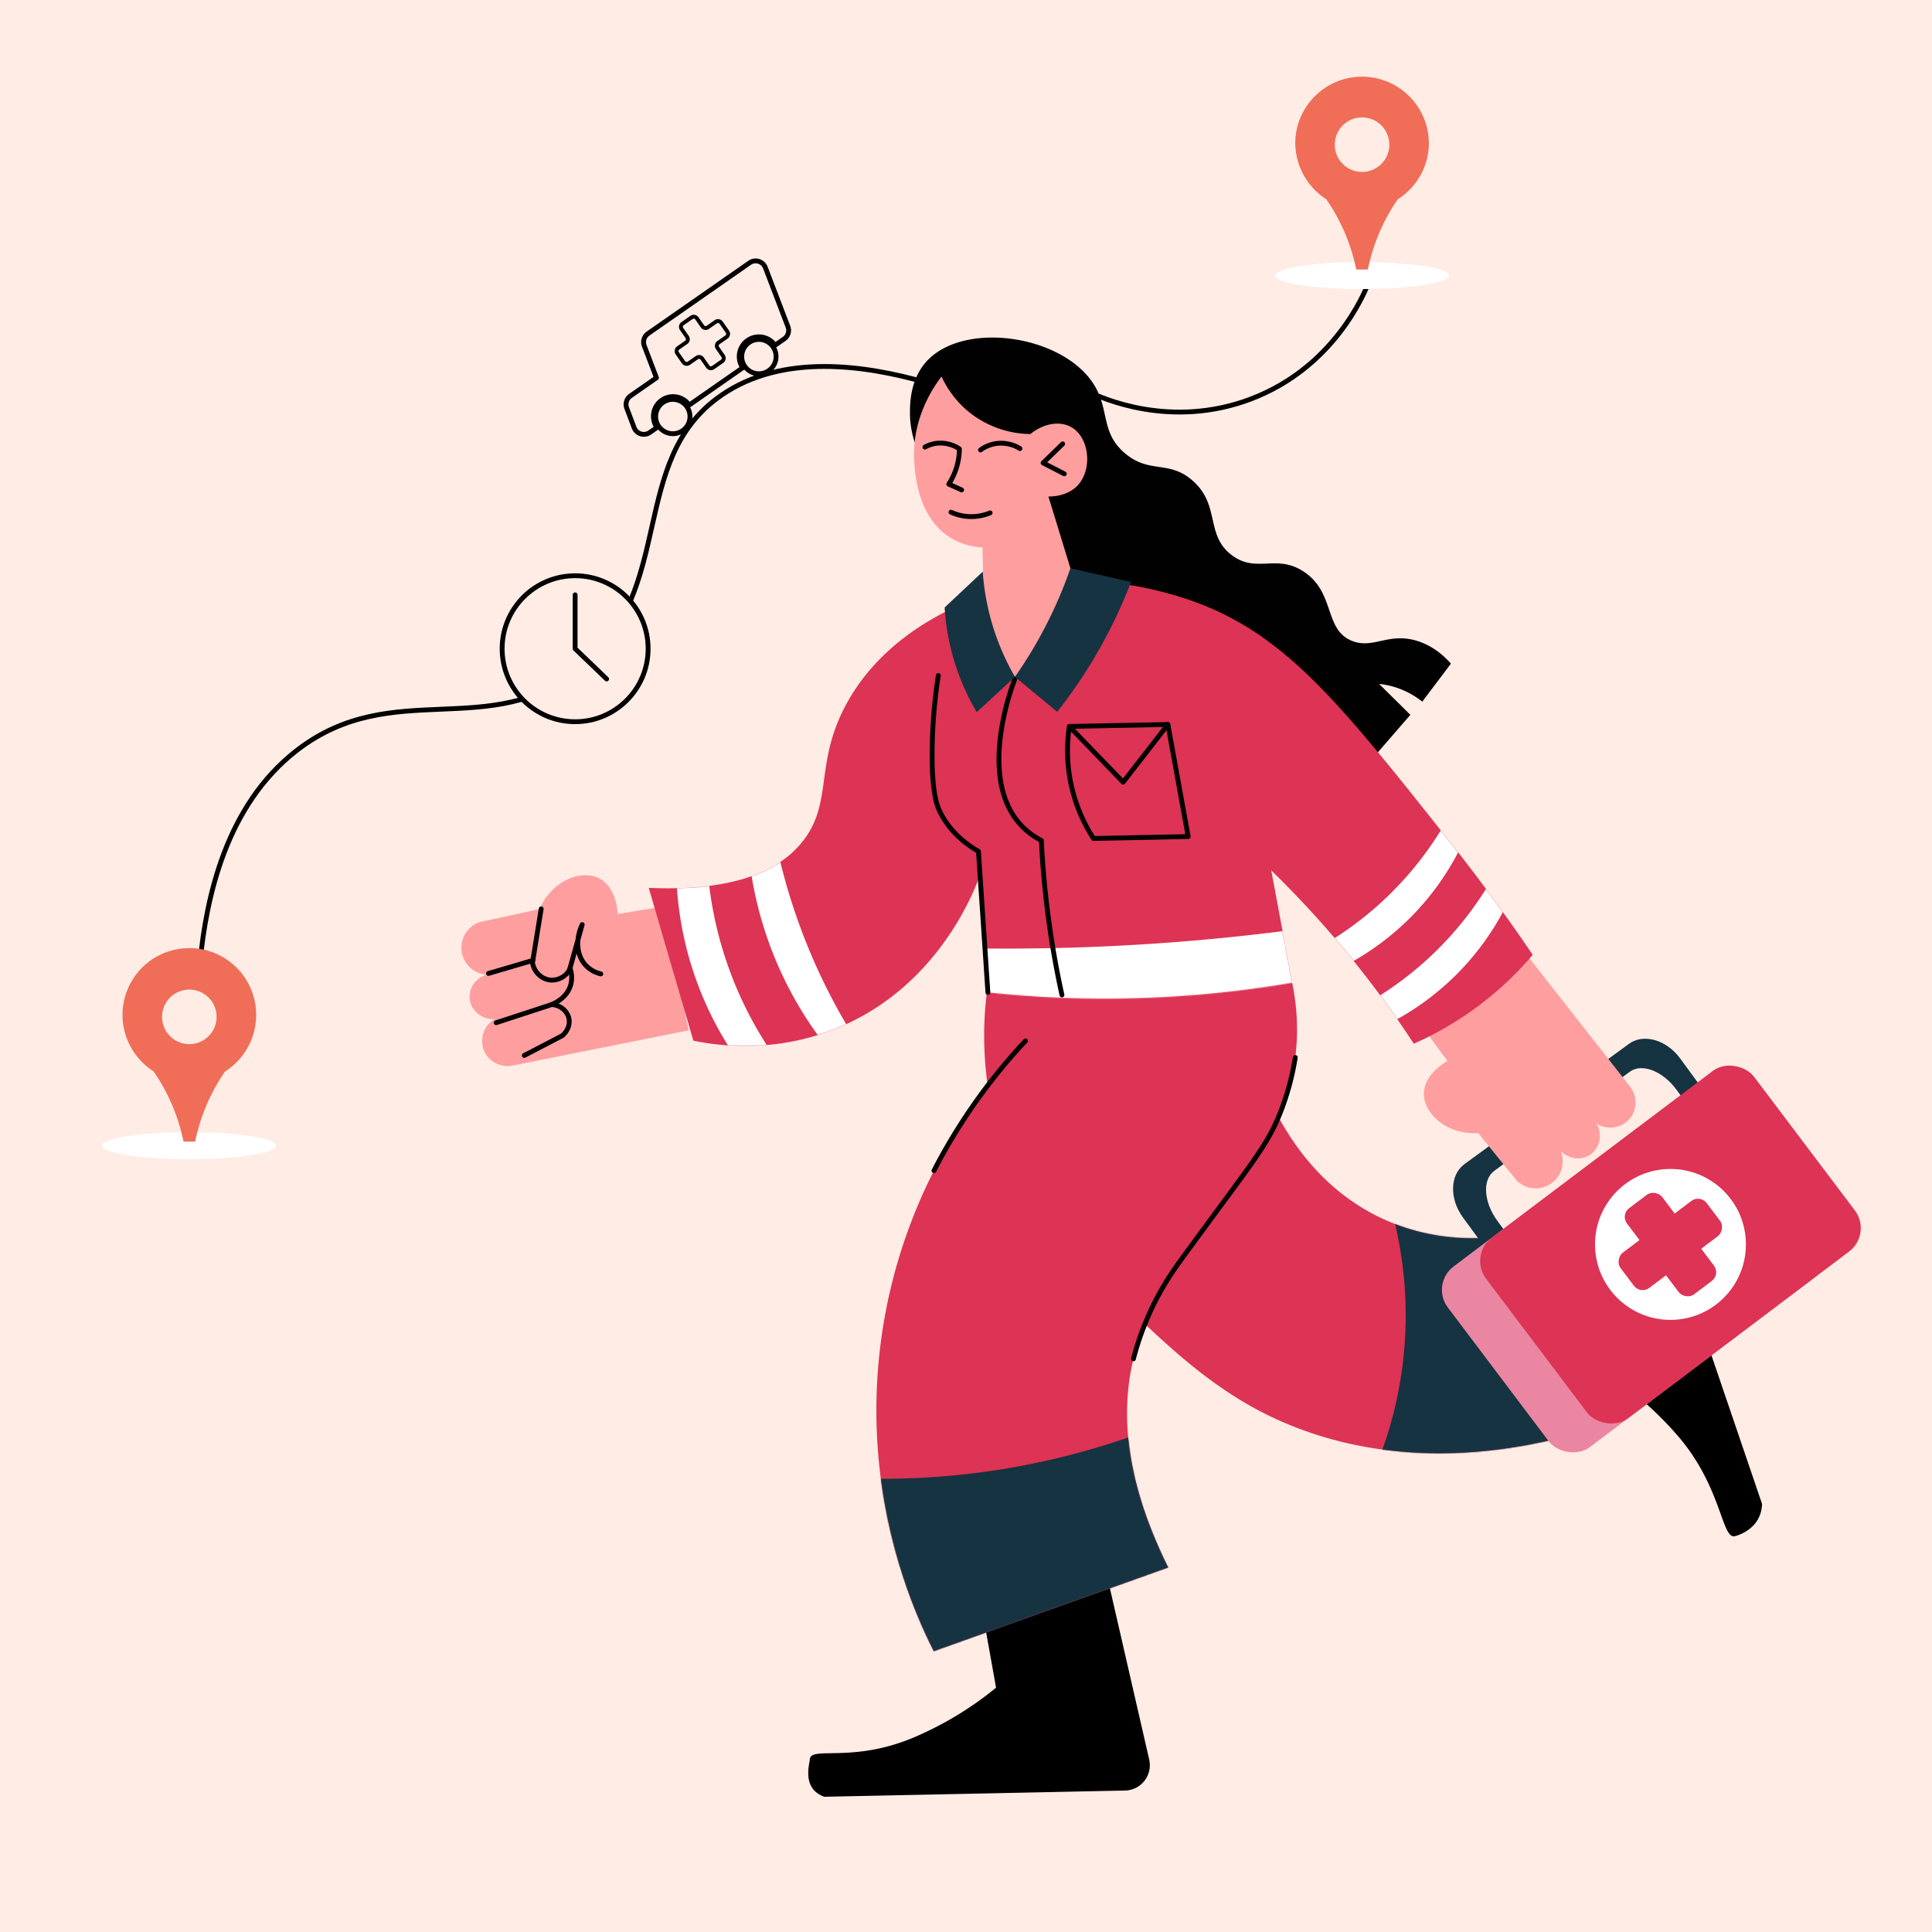 <svg xmlns="http://www.w3.org/2000/svg" xmlns:xlink="http://www.w3.org/1999/xlink" viewBox="0 0 2000 2000"><defs><style>.cls-1{fill:#fff;}.cls-12,.cls-2{fill:#ffece5;}.cls-13,.cls-3{fill:none;}.cls-12,.cls-13,.cls-3{stroke:#000;stroke-linecap:round;stroke-linejoin:round;}.cls-12,.cls-3{stroke-width:5px;}.cls-4{fill:#dd3354;}.cls-5{mask:url(#mask);}.cls-6{fill:#163342;}.cls-7{fill:#010101;}.cls-8{fill:#ff9e9f;}.cls-9{mask:url(#mask-2);}.cls-10{fill:#ea86a1;}.cls-11{fill:#f06d57;}.cls-13{stroke-width:4px;}</style><mask id="mask" x="896" y="1017.33" width="767.33" height="707.33" maskUnits="userSpaceOnUse"><path class="cls-1" d="M1022.3,1021.8a365.28,365.28,0,0,0,18.14,174.2A814.9,814.9,0,0,0,1178,1364c36.21,33.77,81.5,76.87,143,105,134.22,61.39,269.28,28.09,324,11q-33.49-102-67-204c-25.57,5.6-77.38,12.9-134-9-120.32-46.53-148.85-181-151-192Z"/><path class="cls-1" d="M1337.67,1017.33a241.17,241.17,0,0,1,5,46.67c1.22,147.07-137.11,209.43-169.34,342.67-10.67,44.13-14.28,114.92,36,216l-242.66,86.66C944.72,1666,891,1545.64,912,1388c20-150.4,96.62-249.43,128.67-286.67q2-40.33,4-80.66Z"/></mask><mask id="mask-2" x="671.56" y="601.04" width="915.11" height="493.96" maskUnits="userSpaceOnUse"><path class="cls-1" d="M671.56,919.11q23.1,79.11,46.22,158.22c25.76,5.27,81.66,12.86,144-11.11,107.53-41.33,146.33-142.76,152.44-159.55q4.23,60.33,8.45,120.66c22.57,2.42,46,4.25,70.33,5.34a1150.36,1150.36,0,0,0,244.67-15.34Q1326.83,959.18,1316,901q22.47,21.9,45.33,47a1061.15,1061.15,0,0,1,102.23,132.44,344.33,344.33,0,0,0,123.11-92c-18.49-27.33-47.35-68.47-85.34-116.44-112.82-142.48-169.23-213.72-263.11-248.44-27.21-10.07-141.48-48.3-251.55,5.77-20.78,10.21-76,37.87-109.34,97.34-35.15,62.65-14,103.66-46.66,144.66C809.81,897.49,767.29,923.32,671.56,919.11Z"/></mask></defs><g id="_09" data-name="09"><rect class="cls-2" width="2000" height="2000"/><path class="cls-3" d="M207,997c6.47-68,27-163.33,100-220,99.33-77.15,200.59-8.68,294-85,100.29-81.94,48.15-215.74,146-283,63.29-43.5,148.29-31.18,212-13"/><path class="cls-3" d="M1128,406c12.19,5.82,83.89,38.63,167,7,85.88-32.69,117.21-108.79,122-121"/><path d="M1019.11,1680l12,67.11a350.43,350.43,0,0,1-85.33,51.56c-63.86,26.9-106.77,8.4-107.45,22.72-.21,4.46-8.7,30.13,15,38.61l311.31-6.44a26.24,26.24,0,0,0,25-32.11q-21.27-92.73-42.56-185.45Z"/><path d="M1602.34,1453.35l60.33-31.75a350.27,350.27,0,0,1,75,65.73c45,52.72,44.55,106.59,58.41,102.9,4.31-1.15,27.12-8.2,28-33.36l-100.37-294.75a26.24,26.24,0,0,0-38.18-14.14l-163.86,96.69Z"/><path class="cls-4" d="M1022.3,1021.8a365.28,365.28,0,0,0,18.14,174.2A814.9,814.9,0,0,0,1178,1364c36.21,33.77,81.5,76.87,143,105,134.22,61.39,269.28,28.09,324,11q-33.49-102-67-204c-25.57,5.6-77.38,12.9-134-9-120.32-46.53-148.85-181-151-192Z"/><path class="cls-4" d="M1337.67,1017.33a241.17,241.17,0,0,1,5,46.67c1.22,147.07-137.11,209.43-169.34,342.67-10.67,44.13-14.28,114.92,36,216l-242.66,86.66C944.72,1666,891,1545.64,912,1388c20-150.4,96.62-249.43,128.67-286.67q2-40.33,4-80.66Z"/><g class="cls-5"><path class="cls-6" d="M1440,1250.67a413.17,413.17,0,0,1-16.67,270l240-16-69.33-240Z"/><path class="cls-6" d="M896,1530.67A778.07,778.07,0,0,0,1179.33,1484L1230,1631.33l-274,93.34Z"/></g><path class="cls-3" d="M1061.56,1077.56c-11,11.67-22.1,24.51-33.2,38.6a596.19,596.19,0,0,0-61.5,95.61"/><path class="cls-3" d="M1173.33,1406.67a295.92,295.92,0,0,1,14.27-41.85c12.84-30.06,27.5-50.44,37.41-64,70.88-97.36,86.74-113.91,101-150.72a270,270,0,0,0,14.85-55.41"/><path class="cls-7" d="M958.67,374.67C942.41,393,942.11,416.85,942,426c-.92,73.75,80.86,117.21,85,119.33L1408,800l52-60-32.33-32a84.89,84.89,0,0,1,14.66,2.83,87.11,87.11,0,0,1,30,15.5L1502,687c-6.27-7.12-17.22-17.53-33.33-23-30.78-10.44-46.94,8.53-69.34-.67-28.88-11.85-16.88-49.49-49.33-71.33-28.44-19.14-49.26,2-74.89-17.33-27.71-20.86-11.51-51.63-40.5-77.12-24.56-21.59-44.43-6.75-69.94-28.22-27.3-23-14.31-48.14-36-76.66C1092.83,345.55,995.63,333.08,958.67,374.67Z"/><path class="cls-8" d="M713,1066.61l-28-128-45.49,7.64c0-1.37-1.33-27.65-19-36.9-18.12-9.48-48.8,1.38-62.1,31.79l-61.91,13.43a28,28,0,0,0,7.27,54.41c-11.12,3.28-18.37,13.6-17.66,24.18.82,12.28,12.19,22.53,25.83,21.83a26.59,26.59,0,0,0-11.51,31.14c4.32,12.41,17.85,19.88,31.24,16.75Z"/><path class="cls-3" d="M560.23,940.86l-9,55.75c1.69,10,9.84,17.45,19.2,18a21,21,0,0,0,19.21-10.83q6.54-23.32,13.06-46.65c-7.15,15.18-5.84,31.71,3.38,41.89a31.44,31.44,0,0,0,15.89,9.16"/><path class="cls-3" d="M505.64,1007.72l46-13.53"/><path class="cls-3" d="M513.63,1058.7l54.74-17.89c1.21-.35,18.28-5.66,22.51-21.62a29.22,29.22,0,0,0-.78-16.94"/><path class="cls-3" d="M542.75,1092.6,582.31,1072c.33-.28,8.42-7.23,6.77-17-1.37-8.15-8.87-14.66-18.13-15.1"/><path class="cls-6" d="M1686.31,1080.57,1516,1205.1c-15.09,11-15.8,35.72-1.6,55.15l35,47.83,21.53-15.74-20.91-28.6c-14.2-19.42-15.63-42.54-3.2-51.64l140.45-102.69c12.44-9.09,34-.72,48.24,18.71l20.9,28.59,17.94-13.11-35-47.83C1725.14,1076.34,1701.4,1069.54,1686.31,1080.57Z"/><path class="cls-8" d="M1572.6,978.49,1471,1061.14l27.31,37.17c-1.19.66-24.08,13.65-24.36,33.6-.3,20.45,23.21,42.94,56.36,41.11q19.93,24.62,39.88,49.21a28,28,0,0,0,45.3-31c7.94,8.44,20.41,10.27,29.54,4.87,10.6-6.27,14.62-21,7.85-32.89a26.59,26.59,0,0,0,33-3.77c9.13-9.44,9.7-24.88.87-35.43Q1629.66,1051.24,1572.6,978.49Z"/><path class="cls-4" d="M671.56,919.11q23.1,79.11,46.22,158.22c25.76,5.27,81.66,12.86,144-11.11,107.53-41.33,146.33-142.76,152.44-159.55q4.23,60.33,8.45,120.66c22.57,2.42,46,4.25,70.33,5.34a1150.36,1150.36,0,0,0,244.67-15.34Q1326.83,959.18,1316,901q22.47,21.9,45.33,47a1061.15,1061.15,0,0,1,102.23,132.44,344.33,344.33,0,0,0,123.11-92c-18.49-27.33-47.35-68.47-85.34-116.44-112.82-142.48-169.23-213.72-263.11-248.44-27.21-10.07-141.48-48.3-251.55,5.77-20.78,10.21-76,37.87-109.34,97.34-35.15,62.65-14,103.66-46.66,144.66C809.81,897.49,767.29,923.32,671.56,919.11Z"/><g class="cls-9"><path class="cls-1" d="M1012,981.78q41,.54,84-.45a2273.89,2273.89,0,0,0,234.67-17.77q6.21,27.77,12.44,55.55a1333.22,1333.22,0,0,1-238.67,19.11c-31.37-.32-61.48-1.74-90.22-4Z"/><path class="cls-1" d="M1373.78,976l19.55,23.11A276.4,276.4,0,0,0,1510.67,880l-17.78-22.67A350.87,350.87,0,0,1,1373.78,976Z"/><path class="cls-1" d="M1421.78,1034.67l19.55,23.11a276.54,276.54,0,0,0,117.34-119.11L1540.89,916a350.87,350.87,0,0,1-119.11,118.67Z"/><path class="cls-1" d="M807,889l-30,11a387.69,387.69,0,0,0,71.5,174.18l31.41-7.34A624.09,624.09,0,0,1,807,889Z"/><path class="cls-1" d="M733.48,910.8l-32.81,7A352,352,0,0,0,762,1095l35.66-7.16a392.88,392.88,0,0,1-64.18-177Z"/></g><path class="cls-8" d="M974.67,389.78c-8.14,10.62-31.35,43.86-28.23,88.89.9,12.91,4,58,38.23,78.44a70.64,70.64,0,0,0,32.44,9.56l1.56,84,32,50L1123.33,638q-19-62-38-124c3.74,0,20.41-.19,31-12.33,15-17.18,11.18-50.61-9-60.34-12.06-5.81-28.11-2.26-40.66,8a103.68,103.68,0,0,1-60-20A102.58,102.58,0,0,1,974.67,389.78Z"/><path class="cls-3" d="M957.5,462.83a33.79,33.79,0,0,1,12.5-4,35.62,35.62,0,0,1,23.17,5.84A68.09,68.09,0,0,1,991.5,479a69.07,69.07,0,0,1-9.33,22.17l13.33,6"/><path class="cls-3" d="M1015,465.84a36.41,36.41,0,0,1,16-6.67,37.58,37.58,0,0,1,24.83,5.16"/><path class="cls-3" d="M984.47,530.2a49.82,49.82,0,0,0,14.66,4.21,51.43,51.43,0,0,0,25.84-3.48"/><path class="cls-3" d="M1100.09,459.49l-20.31,19.74,22,11.28"/><path class="cls-3" d="M971.33,699.33A550.49,550.49,0,0,0,965,773c-.85,47.22,5.09,61.2,7.89,67,10.64,22,28.59,34.77,40,41.33l9.78,146"/><path class="cls-3" d="M1050.56,703c-3,7.56-39.7,104,7.44,152.33A76.55,76.55,0,0,0,1078,870c1.44,29.23,4.33,60.93,9.33,94.67,3.43,23.06,7.51,44.87,12,65.33"/><path class="cls-3" d="M1107,752a167,167,0,0,0,25,116l98-2-21-116Z"/><path class="cls-3" d="M1209,750l-46.33,59.67L1107,752"/><path class="cls-6" d="M1050.67,700.67l43.77,36.22a519.16,519.16,0,0,0,76.45-134.45l-62.8-14.19c-4.16,12-9.09,24.66-15,37.75A456.87,456.87,0,0,1,1050.67,700.67Z"/><path class="cls-6" d="M1017.33,591.78l-39.45,37.09a241.22,241.22,0,0,0,33.23,108.35l39.56-36.55a252.05,252.05,0,0,1-33.34-108.89Z"/><rect class="cls-10" x="1516.03" y="1200.96" width="347.34" height="234.23" rx="30.34" transform="translate(-453.01 1283.58) rotate(-37.03)"/><rect class="cls-4" x="1555.59" y="1171.11" width="347.34" height="234.23" rx="30.34" transform="translate(-427.05 1301.38) rotate(-37.03)"/><circle class="cls-1" cx="1729.26" cy="1288.22" r="78.11"/><rect class="cls-4" x="1706.44" y="1232.39" width="45.64" height="111.67" rx="11.28" transform="translate(-427.05 1301.38) rotate(-37.03)"/><rect class="cls-4" x="1706.44" y="1232.39" width="45.64" height="111.67" rx="11.28" transform="translate(1716.1 -868.09) rotate(52.97)"/><ellipse class="cls-1" cx="195.78" cy="1186" rx="90" ry="14"/><path class="cls-11" d="M265.17,1050.61h0a69.17,69.17,0,0,0-138.34.06c0,.87,0,1.91.08,3.06l.06,1.15c0,.53.08,1.08.13,1.65a68.61,68.61,0,0,0,9,28.63c.2.35.38.7.59,1a.86.86,0,0,1,.1.16l.43.69c.43.68.85,1.34,1.28,2l.44.65c.49.71,1,1.4,1.48,2.08l.3.41c1.3,1.72,2.62,3.31,3.94,4.77l.39.43c.69.75,1.37,1.47,2.05,2.16l0,0c.7.71,1.4,1.36,2.09,2l.56.51c.69.62,1.37,1.2,2,1.75l.57.47c.72.58,1.42,1.14,2.09,1.64l.47.35c.78.58,1.53,1.11,2.23,1.58l.39.27,1.46,1a194.71,194.71,0,0,1,11.84,19.39A197.89,197.89,0,0,1,190,1181.83h8.67v0H202a197.66,197.66,0,0,1,19.17-53.33,194.86,194.86,0,0,1,11.8-19.34,69.08,69.08,0,0,0,32.12-55.48c.05-1.1.07-2.08.08-2.92v-.1ZM196,1080.89a28.23,28.23,0,1,1,28.22-28.22A28.22,28.22,0,0,1,196,1080.89Z"/><ellipse class="cls-1" cx="1410" cy="285.24" rx="90" ry="14"/><path class="cls-11" d="M1479.16,147.74h0a69.17,69.17,0,0,0-138.33,0c0,.88,0,1.91.08,3.06L1341,152c0,.53.08,1.08.13,1.65a68.66,68.66,0,0,0,9,28.63c.2.35.38.7.59,1.05l.1.15c.14.24.29.46.43.7.42.68.85,1.34,1.28,2l.44.65c.49.71,1,1.4,1.48,2.07l.3.42c1.3,1.72,2.62,3.31,3.94,4.77l.39.43c.69.75,1.37,1.47,2,2.15l0,0c.7.7,1.4,1.36,2.09,2l.56.51c.69.62,1.37,1.2,2,1.75l.57.47c.71.58,1.41,1.13,2.09,1.64l.47.35c.78.58,1.53,1.11,2.22,1.58l.4.27,1.46,1a193.56,193.56,0,0,1,11.84,19.39A197.77,197.77,0,0,1,1404,279h8.67v0H1416a198.11,198.11,0,0,1,19.16-53.34A194.65,194.65,0,0,1,1447,206.24a69.1,69.1,0,0,0,32.12-55.49c.05-1.09.07-2.07.07-2.91v-.05h0ZM1410,178a28.23,28.23,0,1,1,28.22-28.23A28.22,28.22,0,0,1,1410,178Z"/><circle class="cls-12" cx="595.37" cy="671.56" r="75.56"/><path class="cls-3" d="M595.37,615.78v55.78L628,702.89"/><path class="cls-3" d="M776,272.06,670.85,345.32A10.81,10.81,0,0,0,666.93,358l12.65,33.08-26.86,18.7a10.8,10.8,0,0,0-3.93,12.68l7.64,20.23a10.79,10.79,0,0,0,16.27,5l7.36-5.13a20.35,20.35,0,1,1,33.4-23.26l15.69-10.93,39.76-27.69a20.35,20.35,0,0,1,33.41-23.26l9.43-6.57a10.79,10.79,0,0,0,3.91-12.72l-23.37-61.15A10.8,10.8,0,0,0,776,272.06Z"/><circle class="cls-3" cx="696.51" cy="431.2" r="17.77"/><circle class="cls-3" cx="785.61" cy="369.14" r="17.77"/><path class="cls-13" d="M741,333.09l-8.25,5.75a4,4,0,0,1-5.56-1l-5.75-8.26a4,4,0,0,0-5.56-1l-9.27,6.45a4,4,0,0,0-1,5.57l5.74,8.25a4,4,0,0,1-1,5.56l-8.25,5.75a4,4,0,0,0-1,5.56l6.46,9.27a4,4,0,0,0,5.56,1l8.25-5.74a4,4,0,0,1,5.56,1l5.75,8.25a4,4,0,0,0,5.56,1l9.27-6.46a4,4,0,0,0,1-5.56l-5.75-8.25a4,4,0,0,1,1-5.56l8.26-5.75a4,4,0,0,0,1-5.56l-6.46-9.27A4,4,0,0,0,741,333.09Z"/></g></svg>